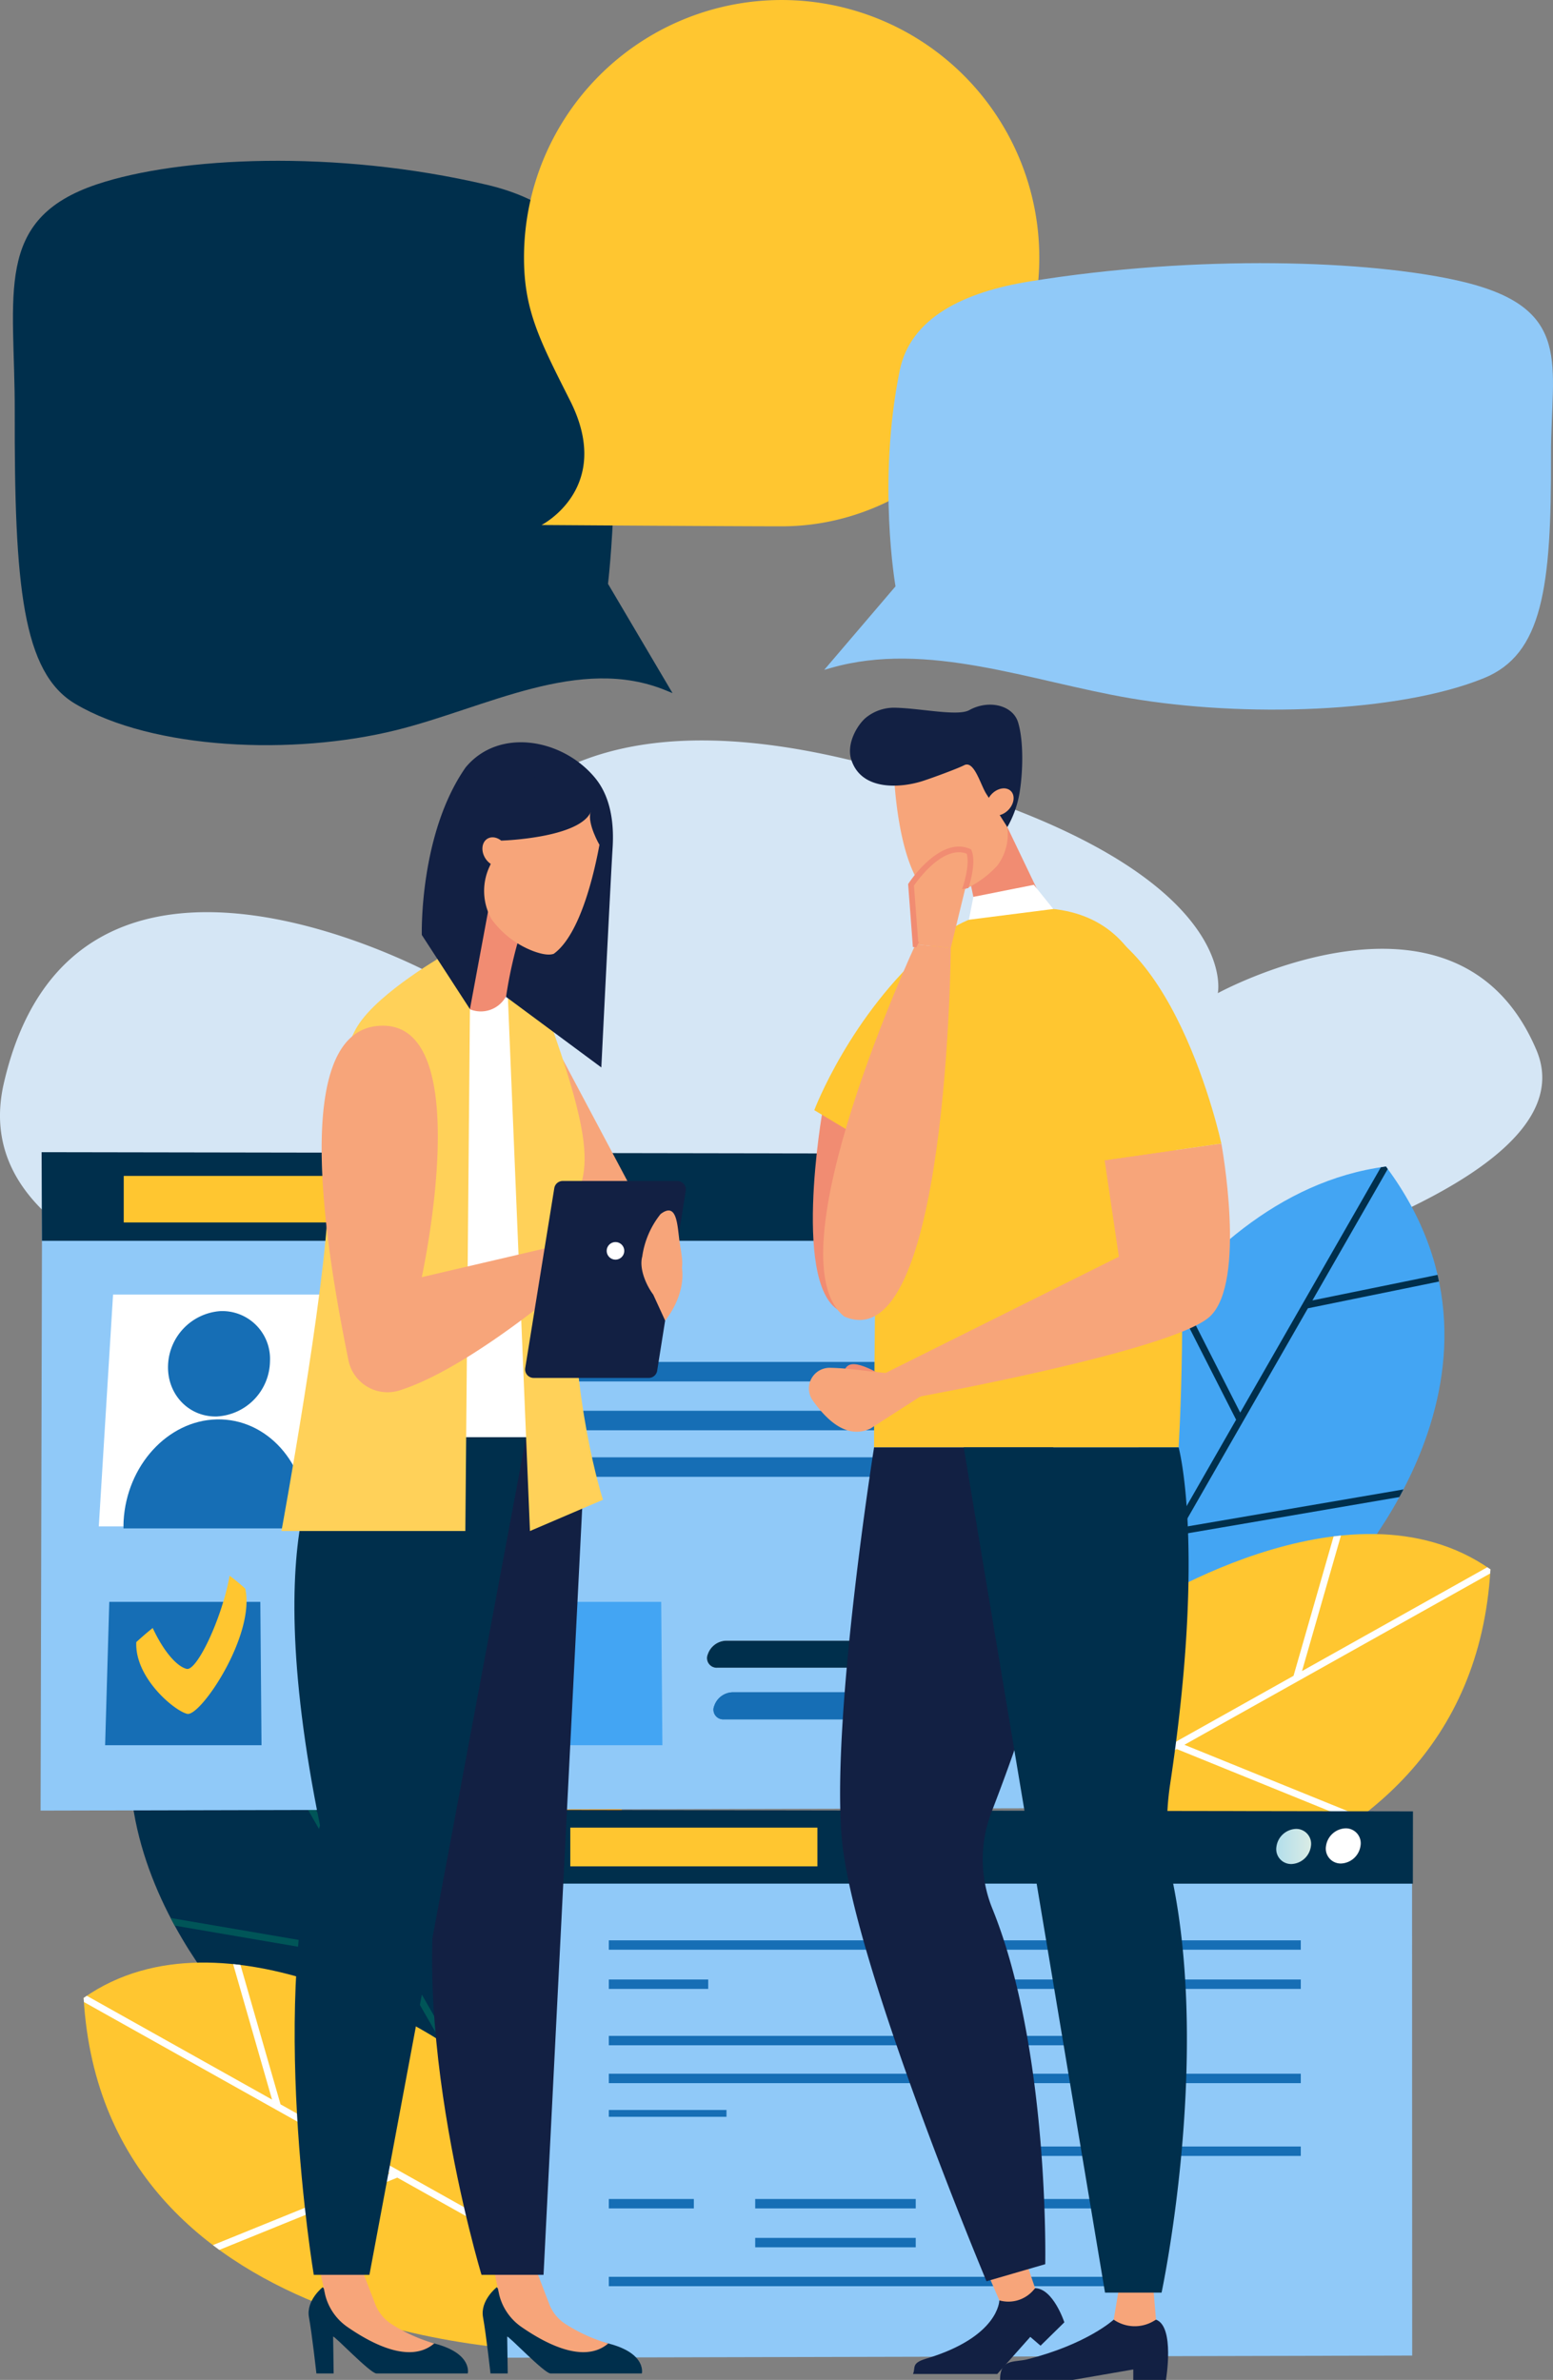 <svg xmlns="http://www.w3.org/2000/svg" xmlns:xlink="http://www.w3.org/1999/xlink" width="343.195" height="526.032" viewBox="0 0 343.195 526.032">
  <rect x="0" y="0" width="343.195" height="526.032" fill="#808080" stroke="none"/>
  <defs>
    <linearGradient id="linear-gradient" y1="0.5" x2="1" y2="0.5" gradientUnits="objectBoundingBox">
      <stop offset="0" stop-color="#b2deeb"/>
      <stop offset="1" stop-color="#daece5"/>
    </linearGradient>
  </defs>
  <g id="Grupo_11864" data-name="Grupo 11864" transform="translate(818.776 -23.898)">
    <g id="Grupo_11791" data-name="Grupo 11791" transform="translate(-815.916 59.44)">
      <path id="Trazado_11734" data-name="Trazado 11734" d="M-669.805,181.409l-1.4-.577c-19.188-7.933-39.8,3.83-59.685,8.76-22.823,5.661-53.775,4.307-70.881-5.8-11.675-6.9-13.5-26.057-13.4-64.609.066-25.906-4.853-42.533,18.174-50.242,18.088-6.057,52.54-7.786,86.159.107,12.906,3.03,23.758,10.309,25.931,25.778,4.527,32.223.839,62.423.839,62.423Z" transform="translate(815.569 -63.749)" fill="#002f4c"/>
    </g>
    <path id="Trazado_11735" data-name="Trazado 11735" d="M-817.928,283.164c-12.429,54.017,114.959,60.962,167.45,61.549a206.059,206.059,0,0,0,43.3-4.111c44.388-9.007,141.554-32.646,127.926-64.788-17.581-41.469-70.4-12.556-70.4-12.556s6.629-31.308-83.242-51.987S-722.407,259.5-722.407,259.5-802.314,215.3-817.928,283.164Z" transform="translate(0 -19.843)" fill="#d5e6f5"/>
    <g id="Grupo_11796" data-name="Grupo 11796" transform="translate(-608.339 269.333)">
      <g id="Grupo_11792" data-name="Grupo 11792">
        <path id="Trazado_11736" data-name="Trazado 11736" d="M-577.168,396.744s-20.94-65.448,17.755-97.653C-483.739,341.248-525.4,415.56-525.4,415.56Z" transform="translate(582.825 -299.091)" fill="#f99200"/>
        <path id="Trazado_11737" data-name="Trazado 11737" d="M-559.311,299.091c.263.147.52.3.78.443l4.626,80.832,36.111-35.3q.272.8.521,1.6l-36.517,35.694,1.334,23.326-1.542-.561-2.66-46.5h0l-25.228-14.842c.068-.54.138-1.081.216-1.623l24.91,14.653-3.269-57.106c.241-.207.474-.418.719-.623Z" transform="translate(582.724 -299.091)" fill="#fff"/>
      </g>
      <g id="Grupo_11793" data-name="Grupo 11793" transform="translate(23.549 12.402)">
        <path id="Trazado_11738" data-name="Trazado 11738" d="M-556.421,383.261s24.485-64,72.294-70.264c34.647,46.5-11.337,93.02-11.337,93.02l-55.263,23.172Z" transform="translate(556.421 -312.997)" fill="#43a5f3"/>
        <path id="Trazado_11739" data-name="Trazado 11739" d="M-529.442,340.309l13.774,27.085,31.082-54.226c.375-.057.748-.12,1.127-.17.136.184.26.367.394.549l-16.647,29.043,27.659-5.648c.061.261.113.522.17.782l.141.694-28.969,5.916-27.742,48.4,48.858-8.365c-.3.57-.595,1.133-.9,1.684l-48.936,8.378-19.7,34.368-.935.392-.183-1.478,33.676-58.753-13.945-27.422Q-529.982,340.92-529.442,340.309Z" transform="translate(555.753 -312.997)" fill="#002f4c"/>
      </g>
      <g id="Grupo_11795" data-name="Grupo 11795" transform="translate(14.464 93.626)">
        <path id="Trazado_11740" data-name="Trazado 11740" d="M-541.159,421.521s47.593-31.72,79.021-9.633c-4.54,78.308-104.469,78.061-104.469,78.061Z" transform="translate(566.607 -404.069)" fill="#ffc630"/>
        <g id="Grupo_11794" data-name="Grupo 11794" transform="translate(8.76 0.346)">
          <path id="Trazado_11741" data-name="Trazado 11741" d="M-461.076,411.931c-.018.3-.041.6-.061.9l-67.571,37.87,39.064,15.867q-.7.535-1.418,1.052l-39.33-15.975-26.392,14.792.813-2.187,51.384-28.8,8.852-30.81q.811-.1,1.623-.185l-8.6,29.945,40.938-22.944c.234.158.47.309.7.471Z" transform="translate(556.785 -404.457)" fill="#fff"/>
        </g>
      </g>
    </g>
    <g id="Grupo_11801" data-name="Grupo 11801" transform="translate(-800.293 364.056)">
      <g id="Grupo_11797" data-name="Grupo 11797" transform="translate(50.066)">
        <path id="Trazado_11742" data-name="Trazado 11742" d="M-678.705,502.95s20.939-65.447-17.756-97.652c-75.674,42.156-34.013,116.468-34.013,116.468Z" transform="translate(741.915 -405.298)" fill="#f99200"/>
        <path id="Trazado_11743" data-name="Trazado 11743" d="M-696.047,405.3c-.263.147-.52.3-.78.442l-4.626,80.833-36.11-35.3q-.273.8-.522,1.6l36.517,35.694L-702.9,511.9l1.542-.56,2.661-46.5h0L-673.471,450c-.068-.54-.138-1.082-.216-1.623L-698.6,463.026l3.268-57.105c-.241-.207-.473-.418-.719-.623Z" transform="translate(741.501 -405.298)" fill="#fff"/>
      </g>
      <g id="Grupo_11798" data-name="Grupo 11798" transform="translate(10.166 12.402)">
        <path id="Trazado_11744" data-name="Trazado 11744" d="M-701.434,489.468s-24.485-64-72.295-70.264c-34.647,46.5,11.336,93.02,11.336,93.02L-707.13,535.4Z" transform="translate(786.653 -419.204)" fill="#002f4c"/>
        <path id="Trazado_11745" data-name="Trazado 11745" d="M-727.6,446.515-741.374,473.6l-31.082-54.226c-.375-.057-.748-.12-1.127-.17-.136.183-.26.366-.394.549L-757.33,448.8l-27.659-5.648c-.061.261-.113.522-.169.782l-.142.694,28.969,5.915,27.741,48.4-48.858-8.364c.3.569.595,1.133.9,1.684l48.936,8.377,19.7,34.368.934.392.183-1.477-33.676-58.753,13.945-27.422Q-727.06,447.127-727.6,446.515Z" transform="translate(786.507 -419.204)" fill="#005558"/>
      </g>
      <g id="Grupo_11800" data-name="Grupo 11800" transform="translate(0 93.626)">
        <path id="Trazado_11746" data-name="Trazado 11746" d="M-719.031,527.728s-47.594-31.72-79.021-9.633c4.541,78.308,104.469,78.061,104.469,78.061Z" transform="translate(798.052 -510.276)" fill="#ffc630"/>
        <g id="Grupo_11799" data-name="Grupo 11799" transform="translate(0 0.346)">
          <path id="Trazado_11747" data-name="Trazado 11747" d="M-798.052,518.138c.018.3.041.6.062.9l67.57,37.871-39.064,15.866q.7.535,1.418,1.053l39.33-15.976,26.392,14.792-.813-2.187-51.383-28.8-8.853-30.81q-.811-.1-1.623-.184l8.6,29.944-40.938-22.943c-.234.157-.469.308-.7.471Z" transform="translate(798.052 -510.664)" fill="#fff"/>
        </g>
      </g>
    </g>
    <g id="Grupo_11805" data-name="Grupo 11805" transform="translate(-708.612 423.937)">
      <g id="Grupo_11804" data-name="Grupo 11804">
        <g id="Grupo_11802" data-name="Grupo 11802">
          <path id="Trazado_11748" data-name="Trazado 11748" d="M-493.339,593.148l-201.916.477.288-120.045,201.595-.237Z" transform="translate(695.255 -472.538)" fill="#90c9f8"/>
          <path id="Trazado_11749" data-name="Trazado 11749" d="M-493.171,488.743l.022-15.975-201.9-.327.066,16.3Z" transform="translate(695.232 -472.44)" fill="#002f4c"/>
        </g>
        <path id="Trazado_11750" data-name="Trazado 11750" d="M-490.22,480.941a3.291,3.291,0,0,0,3.338,3.841,4.542,4.542,0,0,0,4.293-3.927,3.291,3.291,0,0,0-3.34-3.843A4.541,4.541,0,0,0-490.22,480.941Z" transform="translate(673.087 -472.934)" fill="#fff"/>
        <path id="Trazado_11751" data-name="Trazado 11751" d="M-502.5,481.079a3.289,3.289,0,0,0,3.334,3.837,4.528,4.528,0,0,0,4.281-3.922,3.288,3.288,0,0,0-3.336-3.84A4.529,4.529,0,0,0-502.5,481.079Z" transform="translate(674.415 -472.95)" fill="url(#linear-gradient)"/>
        <g id="Grupo_11803" data-name="Grupo 11803" transform="translate(24.38 28.831)">
          <rect id="Rectángulo_2960" data-name="Rectángulo 2960" width="118.887" height="2.08" fill="#166eb5"/>
          <rect id="Rectángulo_2961" data-name="Rectángulo 2961" width="118.887" height="2.08" transform="translate(0 21.118)" fill="#166eb5"/>
          <rect id="Rectángulo_2962" data-name="Rectángulo 2962" width="18.789" height="2.081" transform="translate(0 57.173)" fill="#166eb5"/>
          <rect id="Rectángulo_2963" data-name="Rectángulo 2963" width="35.479" height="2.081" transform="translate(32.346 57.173)" fill="#166eb5"/>
          <rect id="Rectángulo_2964" data-name="Rectángulo 2964" width="35.479" height="2.08" transform="translate(32.346 65.771)" fill="#166eb5"/>
          <rect id="Rectángulo_2965" data-name="Rectángulo 2965" width="39.814" height="2.081" transform="translate(79.074 57.173)" fill="#166eb5"/>
          <rect id="Rectángulo_2966" data-name="Rectángulo 2966" width="118.887" height="2.08" transform="translate(0 29.483)" fill="#166eb5"/>
          <rect id="Rectángulo_2967" data-name="Rectángulo 2967" width="118.887" height="2.08" transform="translate(0 74.369)" fill="#166eb5"/>
          <rect id="Rectángulo_2968" data-name="Rectángulo 2968" width="27.809" height="2.08" transform="translate(125.106)" fill="#166eb5"/>
          <rect id="Rectángulo_2969" data-name="Rectángulo 2969" width="21.962" height="2.08" transform="translate(0 8.657)" fill="#166eb5"/>
          <rect id="Rectángulo_2970" data-name="Rectángulo 2970" width="26" height="1.509" transform="translate(0 37.499)" fill="#166eb5"/>
          <rect id="Rectángulo_2971" data-name="Rectángulo 2971" width="45.871" height="2.08" transform="translate(73.016 8.657)" fill="#166eb5"/>
          <rect id="Rectángulo_2972" data-name="Rectángulo 2972" width="45.871" height="2.08" transform="translate(73.016 45.574)" fill="#166eb5"/>
          <rect id="Rectángulo_2973" data-name="Rectángulo 2973" width="27.809" height="2.08" transform="translate(125.106 8.657)" fill="#166eb5"/>
          <rect id="Rectángulo_2974" data-name="Rectángulo 2974" width="27.809" height="2.08" transform="translate(125.106 29.483)" fill="#166eb5"/>
          <rect id="Rectángulo_2975" data-name="Rectángulo 2975" width="27.809" height="2.08" transform="translate(125.106 45.574)" fill="#166eb5"/>
        </g>
      </g>
      <rect id="Rectángulo_2976" data-name="Rectángulo 2976" width="54.605" height="8.56" transform="translate(15.867 3.921)" fill="#ffc630"/>
    </g>
    <g id="Grupo_11849" data-name="Grupo 11849" transform="translate(-809.806 278.562)">
      <g id="Grupo_11807" data-name="Grupo 11807">
        <g id="Grupo_11806" data-name="Grupo 11806">
          <path id="Trazado_11752" data-name="Trazado 11752" d="M-566.042,454.515l-242.677.573.347-144.279,242.291-.285Z" transform="translate(808.718 -309.557)" fill="#90c9f8"/>
          <path id="Trazado_11753" data-name="Trazado 11753" d="M-565.84,329.033l.026-19.2-242.654-.393.079,19.594Z" transform="translate(808.691 -309.439)" fill="#002f4c"/>
        </g>
        <path id="Trazado_11754" data-name="Trazado 11754" d="M-562.292,319.655a3.955,3.955,0,0,0,4.012,4.616,5.456,5.456,0,0,0,5.159-4.719,3.955,3.955,0,0,0-4.014-4.619A5.457,5.457,0,0,0-562.292,319.655Z" transform="translate(782.075 -310.033)" fill="#ffc630"/>
        <path id="Trazado_11755" data-name="Trazado 11755" d="M-577.051,319.821a3.954,3.954,0,0,0,4.007,4.613,5.446,5.446,0,0,0,5.146-4.715,3.954,3.954,0,0,0-4.01-4.615A5.445,5.445,0,0,0-577.051,319.821Z" transform="translate(783.671 -310.052)" fill="#53b6b9"/>
      </g>
      <g id="Grupo_11810" data-name="Grupo 11810" transform="translate(147.307 107.982)">
        <g id="Grupo_11808" data-name="Grupo 11808">
          <path id="Trazado_11756" data-name="Trazado 11756" d="M-564.993,436.49h-76.35a2.136,2.136,0,0,1-2.071-2.988h0a4.409,4.409,0,0,1,3.905-2.989h76.35a2.137,2.137,0,0,1,2.071,2.989h0A4.409,4.409,0,0,1-564.993,436.49Z" transform="translate(643.551 -430.514)" fill="#fff"/>
          <path id="Trazado_11757" data-name="Trazado 11757" d="M-595.644,430.514h-43.864a4.409,4.409,0,0,0-3.905,2.989,2.136,2.136,0,0,0,2.071,2.988h39.819Z" transform="translate(643.551 -430.514)" fill="#002f4c"/>
        </g>
        <g id="Grupo_11809" data-name="Grupo 11809" transform="translate(1.434 11.402)">
          <path id="Trazado_11758" data-name="Trazado 11758" d="M-563.384,449.275h-76.35a2.137,2.137,0,0,1-2.072-2.989h0A4.411,4.411,0,0,1-637.9,443.3h76.35a2.137,2.137,0,0,1,2.071,2.989h0A4.409,4.409,0,0,1-563.384,449.275Z" transform="translate(641.943 -443.298)" fill="#166eb5"/>
          <path id="Trazado_11759" data-name="Trazado 11759" d="M-582.769,443.3H-637.9a4.411,4.411,0,0,0-3.906,2.989,2.138,2.138,0,0,0,2.072,2.989h51.374Z" transform="translate(641.943 -443.298)" fill="#166eb5"/>
        </g>
      </g>
      <g id="Grupo_11821" data-name="Grupo 11821" transform="translate(14.262 93.619)">
        <g id="Grupo_11820" data-name="Grupo 11820" transform="translate(0 5.771)">
          <path id="Trazado_11760" data-name="Trazado 11760" d="M-791.809,420.88l-.919,31.684h34.561l-.262-31.684Z" transform="translate(792.727 -420.88)" fill="#166eb5"/>
          <g id="Grupo_11819" data-name="Grupo 11819" transform="translate(5.341 5.645)">
            <g id="Grupo_11811" data-name="Grupo 11811" transform="translate(22.557 17.902)">
              <path id="Trazado_11761" data-name="Trazado 11761" d="M-759.864,449.184h-1.584l.007-.762h.951l.01-1.14h.632Z" transform="translate(761.448 -447.283)" fill="#166eb5"/>
            </g>
            <g id="Grupo_11812" data-name="Grupo 11812" transform="translate(4.057 19.023)">
              <path id="Trazado_11762" data-name="Trazado 11762" d="M-765.956,449.32h-2.277l.01-.767,2.276,0Zm-4.569,0h-2.3l.012-.771,2.3,0Zm-4.623,0h-2.334l.015-.776,2.332,0Zm-4.681,0h-2.362l.018-.781,2.361,0Z" transform="translate(782.191 -448.539)" fill="#166eb5"/>
            </g>
            <g id="Grupo_11813" data-name="Grupo 11813" transform="translate(0 17.843)">
              <path id="Trazado_11763" data-name="Trazado 11763" d="M-785.059,449.177h-1.68l.051-1.961.672,0-.03,1.175h1.007Z" transform="translate(786.739 -447.216)" fill="#166eb5"/>
            </g>
            <g id="Grupo_11814" data-name="Grupo 11814" transform="translate(0.134 5.067)">
              <path id="Trazado_11764" data-name="Trazado 11764" d="M-785.918,442.454l-.671,0,.084-3.2.668.007Zm.162-6.382-.666-.011.082-3.171.665.013Z" transform="translate(786.589 -432.891)" fill="#166eb5"/>
            </g>
            <g id="Grupo_11815" data-name="Grupo 11815" transform="translate(0.465)">
              <path id="Trazado_11765" data-name="Trazado 11765" d="M-785.554,429.135l-.664-.015.05-1.91,1.654.042-.019.762-.992-.024Z" transform="translate(786.218 -427.21)" fill="#166eb5"/>
            </g>
            <g id="Grupo_11816" data-name="Grupo 11816" transform="translate(4.493 0.102)">
              <path id="Trazado_11766" data-name="Trazado 11766" d="M-765.7,428.475l-2.247-.055.01-.746,2.245.057Zm-4.506-.111-2.272-.055.012-.75,2.272.057Zm-4.559-.111-2.3-.056.015-.755,2.3.058Zm-4.614-.113-2.328-.057.017-.759,2.327.06Z" transform="translate(781.702 -427.324)" fill="#166eb5"/>
            </g>
            <g id="Grupo_11817" data-name="Grupo 11817" transform="translate(22.731 0.566)">
              <path id="Trazado_11767" data-name="Trazado 11767" d="M-759.7,429.737l-.625-.015.01-1.112-.938-.023.007-.742,1.561.04Z" transform="translate(761.252 -427.845)" fill="#166eb5"/>
            </g>
            <g id="Grupo_11818" data-name="Grupo 11818" transform="translate(23.552 5.507)">
              <path id="Trazado_11768" data-name="Trazado 11768" d="M-759.7,442.664l-.63,0,.027-3.105.63.006Zm.051-6.192-.627-.01.027-3.077.626.012Z" transform="translate(760.332 -433.385)" fill="#166eb5"/>
            </g>
          </g>
        </g>
        <path id="Trazado_11769" data-name="Trazado 11769" d="M-760.924,417.267a44.52,44.52,0,0,0-3.459-2.858c-1.75,9.664-7.279,21.1-9.48,20.59-1.919-.444-4.837-3.32-7.518-9.035-1.261,1-2.5,2.089-3.625,3.111-.376,7.892,8.45,15.212,11.25,15.86C-770.831,445.612-758.66,427.565-760.924,417.267Z" transform="translate(791.894 -414.409)" fill="#ffc630"/>
      </g>
      <g id="Grupo_11832" data-name="Grupo 11832" transform="translate(60.059 93.619)">
        <g id="Grupo_11831" data-name="Grupo 11831" transform="translate(0 5.771)">
          <path id="Trazado_11770" data-name="Trazado 11770" d="M-740.459,420.88l-.919,31.684h34.561l-.262-31.684Z" transform="translate(741.378 -420.88)" fill="#0f787a"/>
          <g id="Grupo_11830" data-name="Grupo 11830" transform="translate(5.341 5.645)">
            <g id="Grupo_11822" data-name="Grupo 11822" transform="translate(22.557 17.902)">
              <path id="Trazado_11771" data-name="Trazado 11771" d="M-708.514,449.184H-710.1l.007-.762h.951l.01-1.14h.632Z" transform="translate(710.098 -447.283)" fill="#fff"/>
            </g>
            <g id="Grupo_11823" data-name="Grupo 11823" transform="translate(4.057 19.023)">
              <path id="Trazado_11772" data-name="Trazado 11772" d="M-714.6,449.32h-2.278l.01-.767,2.276,0Zm-4.569,0h-2.305l.012-.771,2.3,0Zm-4.624,0h-2.334l.015-.776,2.332,0Zm-4.681,0h-2.362l.018-.781,2.361,0Z" transform="translate(730.841 -448.539)" fill="#fff"/>
            </g>
            <g id="Grupo_11824" data-name="Grupo 11824" transform="translate(0 17.843)">
              <path id="Trazado_11773" data-name="Trazado 11773" d="M-733.709,449.177h-1.68l.051-1.961.672,0-.03,1.175h1.007Z" transform="translate(735.39 -447.216)" fill="#fff"/>
            </g>
            <g id="Grupo_11825" data-name="Grupo 11825" transform="translate(0.134 5.067)">
              <path id="Trazado_11774" data-name="Trazado 11774" d="M-734.568,442.454l-.671,0,.084-3.2.668.007Zm.162-6.382-.666-.011.082-3.171.665.013Z" transform="translate(735.239 -432.891)" fill="#fff"/>
            </g>
            <g id="Grupo_11826" data-name="Grupo 11826" transform="translate(0.465)">
              <path id="Trazado_11775" data-name="Trazado 11775" d="M-734.2,429.135l-.664-.015.05-1.91,1.654.042-.019.762-.993-.024Z" transform="translate(734.868 -427.21)" fill="#fff"/>
            </g>
            <g id="Grupo_11827" data-name="Grupo 11827" transform="translate(4.493 0.102)">
              <path id="Trazado_11776" data-name="Trazado 11776" d="M-714.347,428.475l-2.246-.055.01-.746,2.245.057Zm-4.5-.111-2.272-.055.012-.75,2.272.057Zm-4.559-.111-2.3-.056.015-.755,2.3.058Zm-4.614-.113-2.328-.057.017-.759,2.327.06Z" transform="translate(730.352 -427.324)" fill="#fff"/>
            </g>
            <g id="Grupo_11828" data-name="Grupo 11828" transform="translate(22.731 0.566)">
              <path id="Trazado_11777" data-name="Trazado 11777" d="M-708.349,429.737l-.625-.015.01-1.112-.938-.023.007-.742,1.561.04Z" transform="translate(709.902 -427.845)" fill="#fff"/>
            </g>
            <g id="Grupo_11829" data-name="Grupo 11829" transform="translate(23.552 5.507)">
              <path id="Trazado_11778" data-name="Trazado 11778" d="M-708.352,442.664l-.631,0,.027-3.105.63.006Zm.052-6.192-.628-.01.027-3.077.626.012Z" transform="translate(708.982 -433.385)" fill="#fff"/>
            </g>
          </g>
        </g>
        <path id="Trazado_11779" data-name="Trazado 11779" d="M-709.573,417.267a44.7,44.7,0,0,0-3.46-2.858c-1.75,9.664-7.279,21.1-9.48,20.59-1.919-.444-4.838-3.32-7.518-9.035-1.261,1-2.5,2.089-3.625,3.111-.376,7.892,8.451,15.212,11.25,15.86C-719.481,445.612-707.31,427.565-709.573,417.267Z" transform="translate(740.544 -414.409)" fill="#ffc630"/>
      </g>
      <g id="Grupo_11843" data-name="Grupo 11843" transform="translate(102.852 99.39)">
        <g id="Grupo_11842" data-name="Grupo 11842">
          <path id="Trazado_11780" data-name="Trazado 11780" d="M-692.477,420.88l-.919,31.684h34.561l-.262-31.684Z" transform="translate(693.396 -420.88)" fill="#43a5f3"/>
          <g id="Grupo_11841" data-name="Grupo 11841" transform="translate(5.34 5.645)">
            <g id="Grupo_11833" data-name="Grupo 11833" transform="translate(22.557 17.902)">
              <path id="Trazado_11781" data-name="Trazado 11781" d="M-660.532,449.184h-1.584l.007-.762h.951l.01-1.14h.632Z" transform="translate(662.116 -447.283)" fill="#43a5f3"/>
            </g>
            <g id="Grupo_11834" data-name="Grupo 11834" transform="translate(4.057 19.023)">
              <path id="Trazado_11782" data-name="Trazado 11782" d="M-666.623,449.32H-668.9l.01-.767,2.276,0Zm-4.569,0h-2.3l.012-.771,2.3,0Zm-4.624,0h-2.333l.015-.776,2.332,0Zm-4.68,0h-2.362l.018-.781,2.361,0Z" transform="translate(682.859 -448.539)" fill="#43a5f3"/>
            </g>
            <g id="Grupo_11835" data-name="Grupo 11835" transform="translate(0 17.843)">
              <path id="Trazado_11783" data-name="Trazado 11783" d="M-685.728,449.177h-1.68l.051-1.961.672,0-.03,1.175h1.007Z" transform="translate(687.408 -447.216)" fill="#43a5f3"/>
            </g>
            <g id="Grupo_11836" data-name="Grupo 11836" transform="translate(0.134 5.067)">
              <path id="Trazado_11784" data-name="Trazado 11784" d="M-686.586,442.454l-.671,0,.083-3.2.669.007Zm.162-6.382-.667-.011.083-3.171.665.013Z" transform="translate(687.257 -432.891)" fill="#43a5f3"/>
            </g>
            <g id="Grupo_11837" data-name="Grupo 11837" transform="translate(0.465)">
              <path id="Trazado_11785" data-name="Trazado 11785" d="M-686.223,429.135l-.664-.015.05-1.91,1.655.042-.019.762-.993-.024Z" transform="translate(686.886 -427.21)" fill="#43a5f3"/>
            </g>
            <g id="Grupo_11838" data-name="Grupo 11838" transform="translate(4.493 0.102)">
              <path id="Trazado_11786" data-name="Trazado 11786" d="M-666.365,428.475l-2.246-.055.01-.746,2.244.057Zm-4.5-.111-2.273-.055.012-.75,2.272.057Zm-4.559-.111-2.3-.056.015-.755,2.3.058Zm-4.614-.113-2.328-.057.017-.759,2.327.06Z" transform="translate(682.37 -427.324)" fill="#43a5f3"/>
            </g>
            <g id="Grupo_11839" data-name="Grupo 11839" transform="translate(22.731 0.566)">
              <path id="Trazado_11787" data-name="Trazado 11787" d="M-660.367,429.737l-.625-.015.01-1.112-.938-.023.007-.742,1.561.04Z" transform="translate(661.92 -427.845)" fill="#43a5f3"/>
            </g>
            <g id="Grupo_11840" data-name="Grupo 11840" transform="translate(23.552 5.507)">
              <path id="Trazado_11788" data-name="Trazado 11788" d="M-660.369,442.664l-.631,0,.027-3.105.629.006Zm.051-6.192-.627-.01.026-3.077.627.012Z" transform="translate(661 -433.385)" fill="#43a5f3"/>
            </g>
          </g>
        </g>
      </g>
      <rect id="Rectángulo_2977" data-name="Rectángulo 2977" width="65.628" height="10.288" transform="translate(18.378 5.247)" fill="#ffc630"/>
      <g id="Grupo_11848" data-name="Grupo 11848" transform="translate(12.862 31.478)">
        <path id="Trazado_11789" data-name="Trazado 11789" d="M-791.146,344.734l-3.151,51.231,53.285-.024-.078-51.207Z" transform="translate(794.297 -344.734)" fill="#fff"/>
        <g id="Grupo_11847" data-name="Grupo 11847" transform="translate(5.457 3.64)">
          <g id="Grupo_11846" data-name="Grupo 11846">
            <g id="Grupo_11844" data-name="Grupo 11844" transform="translate(0 23.94)">
              <path id="Trazado_11790" data-name="Trazado 11790" d="M-747.712,399.756c.043-.557.084-1.114.088-1.68.09-12.8-8.945-22.673-19.961-22.413-10.783.256-19.892,10.174-20.571,22.478-.029.545-.025,1.08-.018,1.615Z" transform="translate(788.179 -375.658)" fill="#166eb5"/>
            </g>
            <g id="Grupo_11845" data-name="Grupo 11845" transform="translate(9.838)">
              <path id="Trazado_11791" data-name="Trazado 11791" d="M-754.612,359.895a10.56,10.56,0,0,0-11.023-11.067,12.455,12.455,0,0,0-11.5,11.875c-.291,6.412,4.5,11.563,10.764,11.411A12.413,12.413,0,0,0-754.612,359.895Z" transform="translate(777.148 -348.815)" fill="#166eb5"/>
            </g>
          </g>
        </g>
      </g>
      <path id="Trazado_11792" data-name="Trazado 11792" d="M-718.994,361.42h144.722l-1.364,4.318H-719.477Z" transform="translate(799.068 -315.06)" fill="#166eb5"/>
      <path id="Trazado_11793" data-name="Trazado 11793" d="M-718.18,373.524h144l-1.357,4.318H-718.661Z" transform="translate(798.98 -316.369)" fill="#166eb5"/>
      <path id="Trazado_11794" data-name="Trazado 11794" d="M-718.279,385.057h114.513l-1.079,4.318H-718.661Z" transform="translate(798.98 -317.616)" fill="#166eb5"/>
    </g>
    <path id="Trazado_11795" data-name="Trazado 11795" d="M-632,23.9a56.94,56.94,0,0,0-56.939,56.94c0,11.706,3.523,18.374,10.2,31.634,9.725,19.3-6.32,27.467-6.32,27.467s42.065.29,53.055.29c31.447,0,56.94-27.943,56.94-59.39A56.94,56.94,0,0,0-632,23.9Z" transform="translate(-14.04 0)" fill="#ffc630"/>
    <g id="Grupo_11856" data-name="Grupo 11856" transform="translate(-756.577 187.964)">
      <path id="Trazado_11796" data-name="Trazado 11796" d="M-679.642,286.395l16.255,30.616-17.911-.863-1.258-30.739Z" transform="translate(741.847 -216.243)" fill="#f7a57a"/>
      <path id="Trazado_11797" data-name="Trazado 11797" d="M-708.6,271.3l15.016-.022,6.222,97.049h-26.908Z" transform="translate(745.276 -214.715)" fill="#fff"/>
      <g id="Grupo_11851" data-name="Grupo 11851" transform="translate(5.999 337.77)">
        <path id="Trazado_11798" data-name="Trazado 11798" d="M-739.2,590.735s-3.71,2.917-3.031,6.635,1.644,12.425,1.644,12.425h3.815l-.118-8.121c.012-.531,8.184,8.121,9.567,8.121h20.192s1.341-5.478-10.516-7.238S-739.2,590.735-739.2,590.735Z" transform="translate(742.309 -587.029)" fill="#002f4c"/>
        <g id="Grupo_11850" data-name="Grupo 11850" transform="translate(2.519)">
          <path id="Trazado_11799" data-name="Trazado 11799" d="M-730.139,586.58l2.738,7.124a9.145,9.145,0,0,0,3.728,4.733,35.862,35.862,0,0,0,9.426,4.279c-5.487,4.684-14.218-.207-19.213-3.667a12.225,12.225,0,0,1-4.881-7.072l-1.144-5.4Z" transform="translate(739.485 -586.58)" fill="#f7a57a"/>
        </g>
      </g>
      <g id="Grupo_11853" data-name="Grupo 11853" transform="translate(44.463 337.77)">
        <path id="Trazado_11800" data-name="Trazado 11800" d="M-696.069,590.735s-3.711,2.917-3.031,6.635,1.644,12.425,1.644,12.425h3.815l-.118-8.121c.012-.531,8.184,8.121,9.567,8.121H-664s1.341-5.478-10.515-7.238S-696.069,590.735-696.069,590.735Z" transform="translate(699.182 -587.029)" fill="#002f4c"/>
        <g id="Grupo_11852" data-name="Grupo 11852" transform="translate(2.519)">
          <path id="Trazado_11801" data-name="Trazado 11801" d="M-687.012,586.58l2.737,7.124a9.155,9.155,0,0,0,3.729,4.733,35.864,35.864,0,0,0,9.426,4.279c-5.487,4.684-14.218-.207-19.213-3.667a12.225,12.225,0,0,1-4.881-7.072l-1.144-5.4Z" transform="translate(696.358 -586.58)" fill="#f7a57a"/>
        </g>
      </g>
      <path id="Trazado_11802" data-name="Trazado 11802" d="M-720.842,380.094s-2.522,14.506,11.984,85.8c-11.743,37.157,7.062,99.326,7.062,99.326h13.708l9.333-185.127Z" transform="translate(746.005 -226.481)" fill="#122043"/>
      <path id="Trazado_11803" data-name="Trazado 11803" d="M-692.922,271.3l4.87,117.751,16.136-6.908s-7.27-22.1-6.579-52.813c-2.468-22.207,10.131-10.509-5.3-53.265C-689.549,271.281-692.922,271.3-692.922,271.3Z" transform="translate(742.968 -214.717)" fill="#ffd159"/>
      <path id="Trazado_11804" data-name="Trazado 11804" d="M-692.751,255.631l-1.891,9.929a6.318,6.318,0,0,1-9.562,4.171l-6.622-4.152L-699,238.852Z" transform="translate(744.904 -211.208)" fill="#f18c72"/>
      <path id="Trazado_11805" data-name="Trazado 11805" d="M-736.716,380.094s-17.959,14.506-3.453,85.8c-11.743,37.157-1.381,99.326-1.381,99.326h12.3l34.616-185.127Z" transform="translate(748.689 -226.481)" fill="#002f4c"/>
      <path id="Trazado_11806" data-name="Trazado 11806" d="M-712.357,260.114s-15.159,8.519-19.87,16.127c-4.49,7.249-6.044,23.75-6.477,38.44-.593,20.171-10.332,73.162-10.332,73.162H-708.4l1.013-115.359Z" transform="translate(749.036 -213.508)" fill="#ffd159"/>
      <path id="Trazado_11807" data-name="Trazado 11807" d="M-678.679,222.5c-9.193-2.33-18.033,7.093-18.033,7.093l-6.915,37.241-10.635-16.39s-.607-22.268,9.672-37.015c7.361-8.93,21.489-6.367,28.632,2.319,3.475,4.224,4.2,10.056,3.863,15.422-.451,7.2-2.494,48.559-2.494,48.559l-21.055-15.6a97.961,97.961,0,0,1,2.52-11.852C-689.657,239.12-672.507,224.063-678.679,222.5Z" transform="translate(745.276 -207.857)" fill="#122043"/>
      <path id="Trazado_11808" data-name="Trazado 11808" d="M-697.84,231.569c1.358-.552,3.114.365,3.923,2.047s.362,3.492-1,4.044-3.114-.365-3.923-2.047S-699.2,232.12-697.84,231.569Z" transform="translate(743.651 -210.403)" fill="#f7a57a"/>
      <g id="Grupo_11854" data-name="Grupo 11854" transform="translate(44.782 11.091)">
        <path id="Trazado_11809" data-name="Trazado 11809" d="M-687.932,255.37c1.708.63,3.383.984,4.5.582,7.994-5.793,10.881-28.935,10.881-28.935l-6.331-6.726-12.607,2.77-6.212,13.783a12.686,12.686,0,0,0,.516,11.444h0A20.342,20.342,0,0,0-687.932,255.37Z" transform="translate(698.825 -220.292)" fill="#f7a57a"/>
      </g>
      <path id="Trazado_11810" data-name="Trazado 11810" d="M-674.569,222.747c-.656,7-20.137,7.574-20.137,7.574l-1.015-9.477,11.358-6.252,8.99,5.409A5.955,5.955,0,0,1-674.569,222.747Z" transform="translate(743.271 -208.585)" fill="#122043"/>
      <path id="Trazado_11811" data-name="Trazado 11811" d="M-672.492,225.119c-.647,2.605,1.992,7.146,1.992,7.146l1.55-2.8-.042-2.424-1.531-1.892S-671.845,222.514-672.492,225.119Z" transform="translate(740.77 -209.599)" fill="#122043"/>
      <path id="Trazado_11812" data-name="Trazado 11812" d="M-727.007,278.185c-19.663,2.294-10.375,53.021-6.15,73.848a8.815,8.815,0,0,0,11.269,6.682c17.109-5.4,42.1-27.8,42.1-27.8l-3.962-4.989-33.205,7.752S-704.21,275.525-727.007,278.185Z" transform="translate(747.959 -215.452)" fill="#f7a57a"/>
      <path id="Trazado_11813" data-name="Trazado 11813" d="M-682.216,318.174l-6.42,39.743a1.893,1.893,0,0,0,1.868,2.195h25.422a1.893,1.893,0,0,0,1.869-1.6l6.307-39.743a1.893,1.893,0,0,0-1.87-2.19h-25.308A1.893,1.893,0,0,0-682.216,318.174Z" transform="translate(742.507 -219.614)" fill="#122043"/>
      <g id="Grupo_11855" data-name="Grupo 11855" transform="translate(79.545 103.488)">
        <path id="Trazado_11814" data-name="Trazado 11814" d="M-650.885,336.561c.157-1.4.024-2.272-.442-5.163-.606-3.759-.447-9.648-4.286-6.713a19.331,19.331,0,0,0-4.049,9.391c-.739,2.669.9,6.38,2.421,8.393l2.641,5.752S-650.045,342.918-650.885,336.561Z" transform="translate(659.847 -323.892)" fill="#f7a57a"/>
      </g>
      <path id="Trazado_11815" data-name="Trazado 11815" d="M-668.446,333.661a1.939,1.939,0,0,0,1.939,1.94,1.939,1.939,0,0,0,1.94-1.94,1.939,1.939,0,0,0-1.94-1.939A1.939,1.939,0,0,0-668.446,333.661Z" transform="translate(740.321 -221.251)" fill="#fff"/>
    </g>
    <g id="Grupo_11862" data-name="Grupo 11862" transform="translate(-640.026 179.651)">
      <g id="Grupo_11858" data-name="Grupo 11858" transform="translate(9.088)">
        <path id="Trazado_11816" data-name="Trazado 11816" d="M-578.7,239.607l3.117,14.783,15.537-4.291-10.161-21.216Z" transform="translate(604.977 -201.817)" fill="#f18c72"/>
        <g id="Grupo_11857" data-name="Grupo 11857" transform="translate(9.668 8.321)">
          <path id="Trazado_11817" data-name="Trazado 11817" d="M-584.592,241.456c-1.8.52-3.535.78-4.624.351-7.528-5.835-8.107-27.86-8.107-27.86l7.112-6.083,12.521,3.179,4.906,13.316a11.5,11.5,0,0,1-1.687,10.8h0A22.457,22.457,0,0,1-584.592,241.456Z" transform="translate(597.323 -207.865)" fill="#f7a57a"/>
        </g>
        <path id="Trazado_11818" data-name="Trazado 11818" d="M-578.064,218.214c-1.3-2.086-2.67-7.416-4.859-6.3-1.6.813-7.3,2.9-9.24,3.516-4.631,1.479-13.465,2.3-15.716-4.745-1.126-3.524,1.323-7.653,3.2-9.247a9.854,9.854,0,0,1,6.67-2.223c5.669.154,13.687,1.928,16.211.525,4.246-2.362,9.623-1.145,10.791,2.731,1.247,4.14,1.076,11.021.307,15.6a22.722,22.722,0,0,1-2.693,7.527h0Z" transform="translate(608.163 -198.536)" fill="#122043"/>
        <path id="Trazado_11819" data-name="Trazado 11819" d="M-569.548,219.468c-1.324-.582-3.2.207-4.192,1.763s-.724,3.288.6,3.87,3.2-.207,4.192-1.763S-568.225,220.049-569.548,219.468Z" transform="translate(604.506 -200.778)" fill="#f7a57a"/>
      </g>
      <path id="Trazado_11820" data-name="Trazado 11820" d="M-569.324,248.977c28.922-1.618,31.372,24.109,33.8,52.065,2.786,32.082.634,67.1.634,67.1H-602.2s.015-29.809.72-59.619C-600.794,279.607-599.909,250.688-569.324,248.977Z" transform="translate(616.606 -203.982)" fill="#ffc630"/>
      <path id="Trazado_11821" data-name="Trazado 11821" d="M-599.4,365.621s-6.609-4.564-9.064-3.475-.522,5.681-.522,5.681Z" transform="translate(617.418 -216.209)" fill="#f18c72"/>
      <path id="Trazado_11822" data-name="Trazado 11822" d="M-550.935,310.992l3.146,21.321L-599.33,358l5.621,5.583s57.872-10.418,66.05-18.064,2.516-38.221,2.516-38.221Z" transform="translate(616.296 -210.297)" fill="#f7a57a"/>
      <path id="Trazado_11823" data-name="Trazado 11823" d="M-610.594,343.753c-11.8-4.169-4.6-44.76-4.6-44.76l6.974-.067S-598.794,347.921-610.594,343.753Z" transform="translate(618.247 -209.391)" fill="#f18c72"/>
      <path id="Trazado_11824" data-name="Trazado 11824" d="M-592.622,368.516l-12.138,7.8c-4.886,2.244-9.212-1.263-12.732-6.214a4.569,4.569,0,0,1,3.811-7.225c4.366.065,9.663.953,12.294,1.136Z" transform="translate(618.353 -216.306)" fill="#f7a57a"/>
      <path id="Trazado_11825" data-name="Trazado 11825" d="M-617.009,294.3l8.241,4.948S-574,243-591.19,257.812C-609.12,273.263-617.009,294.3-617.009,294.3Z" transform="translate(618.208 -204.677)" fill="#ffc630"/>
      <g id="Grupo_11859" data-name="Grupo 11859" transform="translate(23.009 342.826)">
        <path id="Trazado_11826" data-name="Trazado 11826" d="M-573.469,593.666s-.035,8.059-16.222,12.9c-3.32.993-2.241,1.976-2.864,3.371h18.628l7.294-8.2,2.268,1.949,5.259-5.167s-2.456-7.478-6.461-7.543Z" transform="translate(592.555 -583.797)" fill="#122043"/>
        <path id="Trazado_11827" data-name="Trazado 11827" d="M-574.549,585.818l3.027,6.978h0a7.3,7.3,0,0,0,7.569-2.3l.334-.393-2.445-7.176Z" transform="translate(590.608 -582.927)" fill="#f7a57a"/>
      </g>
      <path id="Trazado_11828" data-name="Trazado 11828" d="M-521.772,301.218s-11.039-51.352-37.133-50.161,11.342,53.851,11.342,53.851Z" transform="translate(612.925 -204.213)" fill="#ffc630"/>
      <path id="Trazado_11829" data-name="Trazado 11829" d="M-610.166,340.185c-16.355-13.21,15.773-82.244,15.773-82.244l7.785.782S-587.205,350.263-610.166,340.185Z" transform="translate(617.97 -204.959)" fill="#f7a57a"/>
      <path id="Trazado_11830" data-name="Trazado 11830" d="M-578.7,250.9l.989-5.059,13.363-2.659,4.3,5.343Z" transform="translate(614.065 -203.363)" fill="#fff"/>
      <path id="Trazado_11831" data-name="Trazado 11831" d="M-592.038,255.4l-.99-13.162s6.567-10.073,12.78-7.369c1.142,2.756-.844,8.319-.844,8.319l-3.161,12.994Z" transform="translate(615.615 -202.414)" fill="#f7a57a"/>
      <path id="Trazado_11832" data-name="Trazado 11832" d="M-603.107,382.6s-9.378,58.816-7.173,86.022,32.019,98.29,32.019,98.29l12.979-3.774s.984-47.553-11.759-78.771a29.051,29.051,0,0,1-.008-21.428c10.466-27.1,14.547-45.112,14.547-45.112L-563.5,382.6Z" transform="translate(617.517 -218.439)" fill="#122043"/>
      <g id="Grupo_11860" data-name="Grupo 11860" transform="translate(21.943 31.359)">
        <path id="Trazado_11833" data-name="Trazado 11833" d="M-591.3,254.771l-.231-.023-.934-12.419c.872-1.268,6.464-9,11.642-7.062.683,2.15-.435,6.2-.963,7.693l-.037.15a8.141,8.141,0,0,1,1.384-.227c.447-1.381,1.735-5.815.691-8.336l-.1-.234-.234-.1c-6.612-2.865-13.278,7.173-13.556,7.6l-.118.179,1.047,13.9.77.077A8.574,8.574,0,0,1-591.3,254.771Z" transform="translate(593.75 -233.696)" fill="#f18c72"/>
      </g>
      <g id="Grupo_11861" data-name="Grupo 11861" transform="translate(42.25 348.474)">
        <path id="Trazado_11834" data-name="Trazado 11834" d="M-545.866,598.77s-5.81,5.389-19.055,8.763c-2.916.743-6.06-.25-6.06,4.561h16.074l13.368-2.312v2.312h7.221s2.011-11.808-2.206-13.324Z" transform="translate(570.981 -590.288)" fill="#122043"/>
        <path id="Trazado_11835" data-name="Trazado 11835" d="M-541.4,589.26l-1.42,8.482h0a8.167,8.167,0,0,0,8.846.3l.5-.3-.719-8.482Z" transform="translate(567.936 -589.26)" fill="#f7a57a"/>
      </g>
      <path id="Trazado_11836" data-name="Trazado 11836" d="M-579.982,382.6l31.226,186.828h12.495s10.762-50.329,2.449-90.971a61.383,61.383,0,0,1-.554-21.431c7.914-52.478,1.878-74.426,1.878-74.426Z" transform="translate(614.204 -218.439)" fill="#002f4c"/>
    </g>
    <g id="Grupo_11863" data-name="Grupo 11863" transform="translate(-636.632 82.063)">
      <path id="Trazado_11837" data-name="Trazado 11837" d="M-614.548,179.009l1.542-.441c21.2-6.061,43.977,2.925,65.945,6.693,25.217,4.324,59.414,3.29,78.315-4.429,12.9-5.267,14.916-19.907,14.809-49.362-.072-19.792,5.362-32.5-20.079-38.385-19.986-4.627-58.051-5.949-95.2.082-14.26,2.314-26.25,7.876-28.651,19.693-5,24.619-.927,47.692-.927,47.692Z" transform="translate(614.548 -89.116)" fill="#90c9f8"/>
    </g>
  </g>
</svg>

